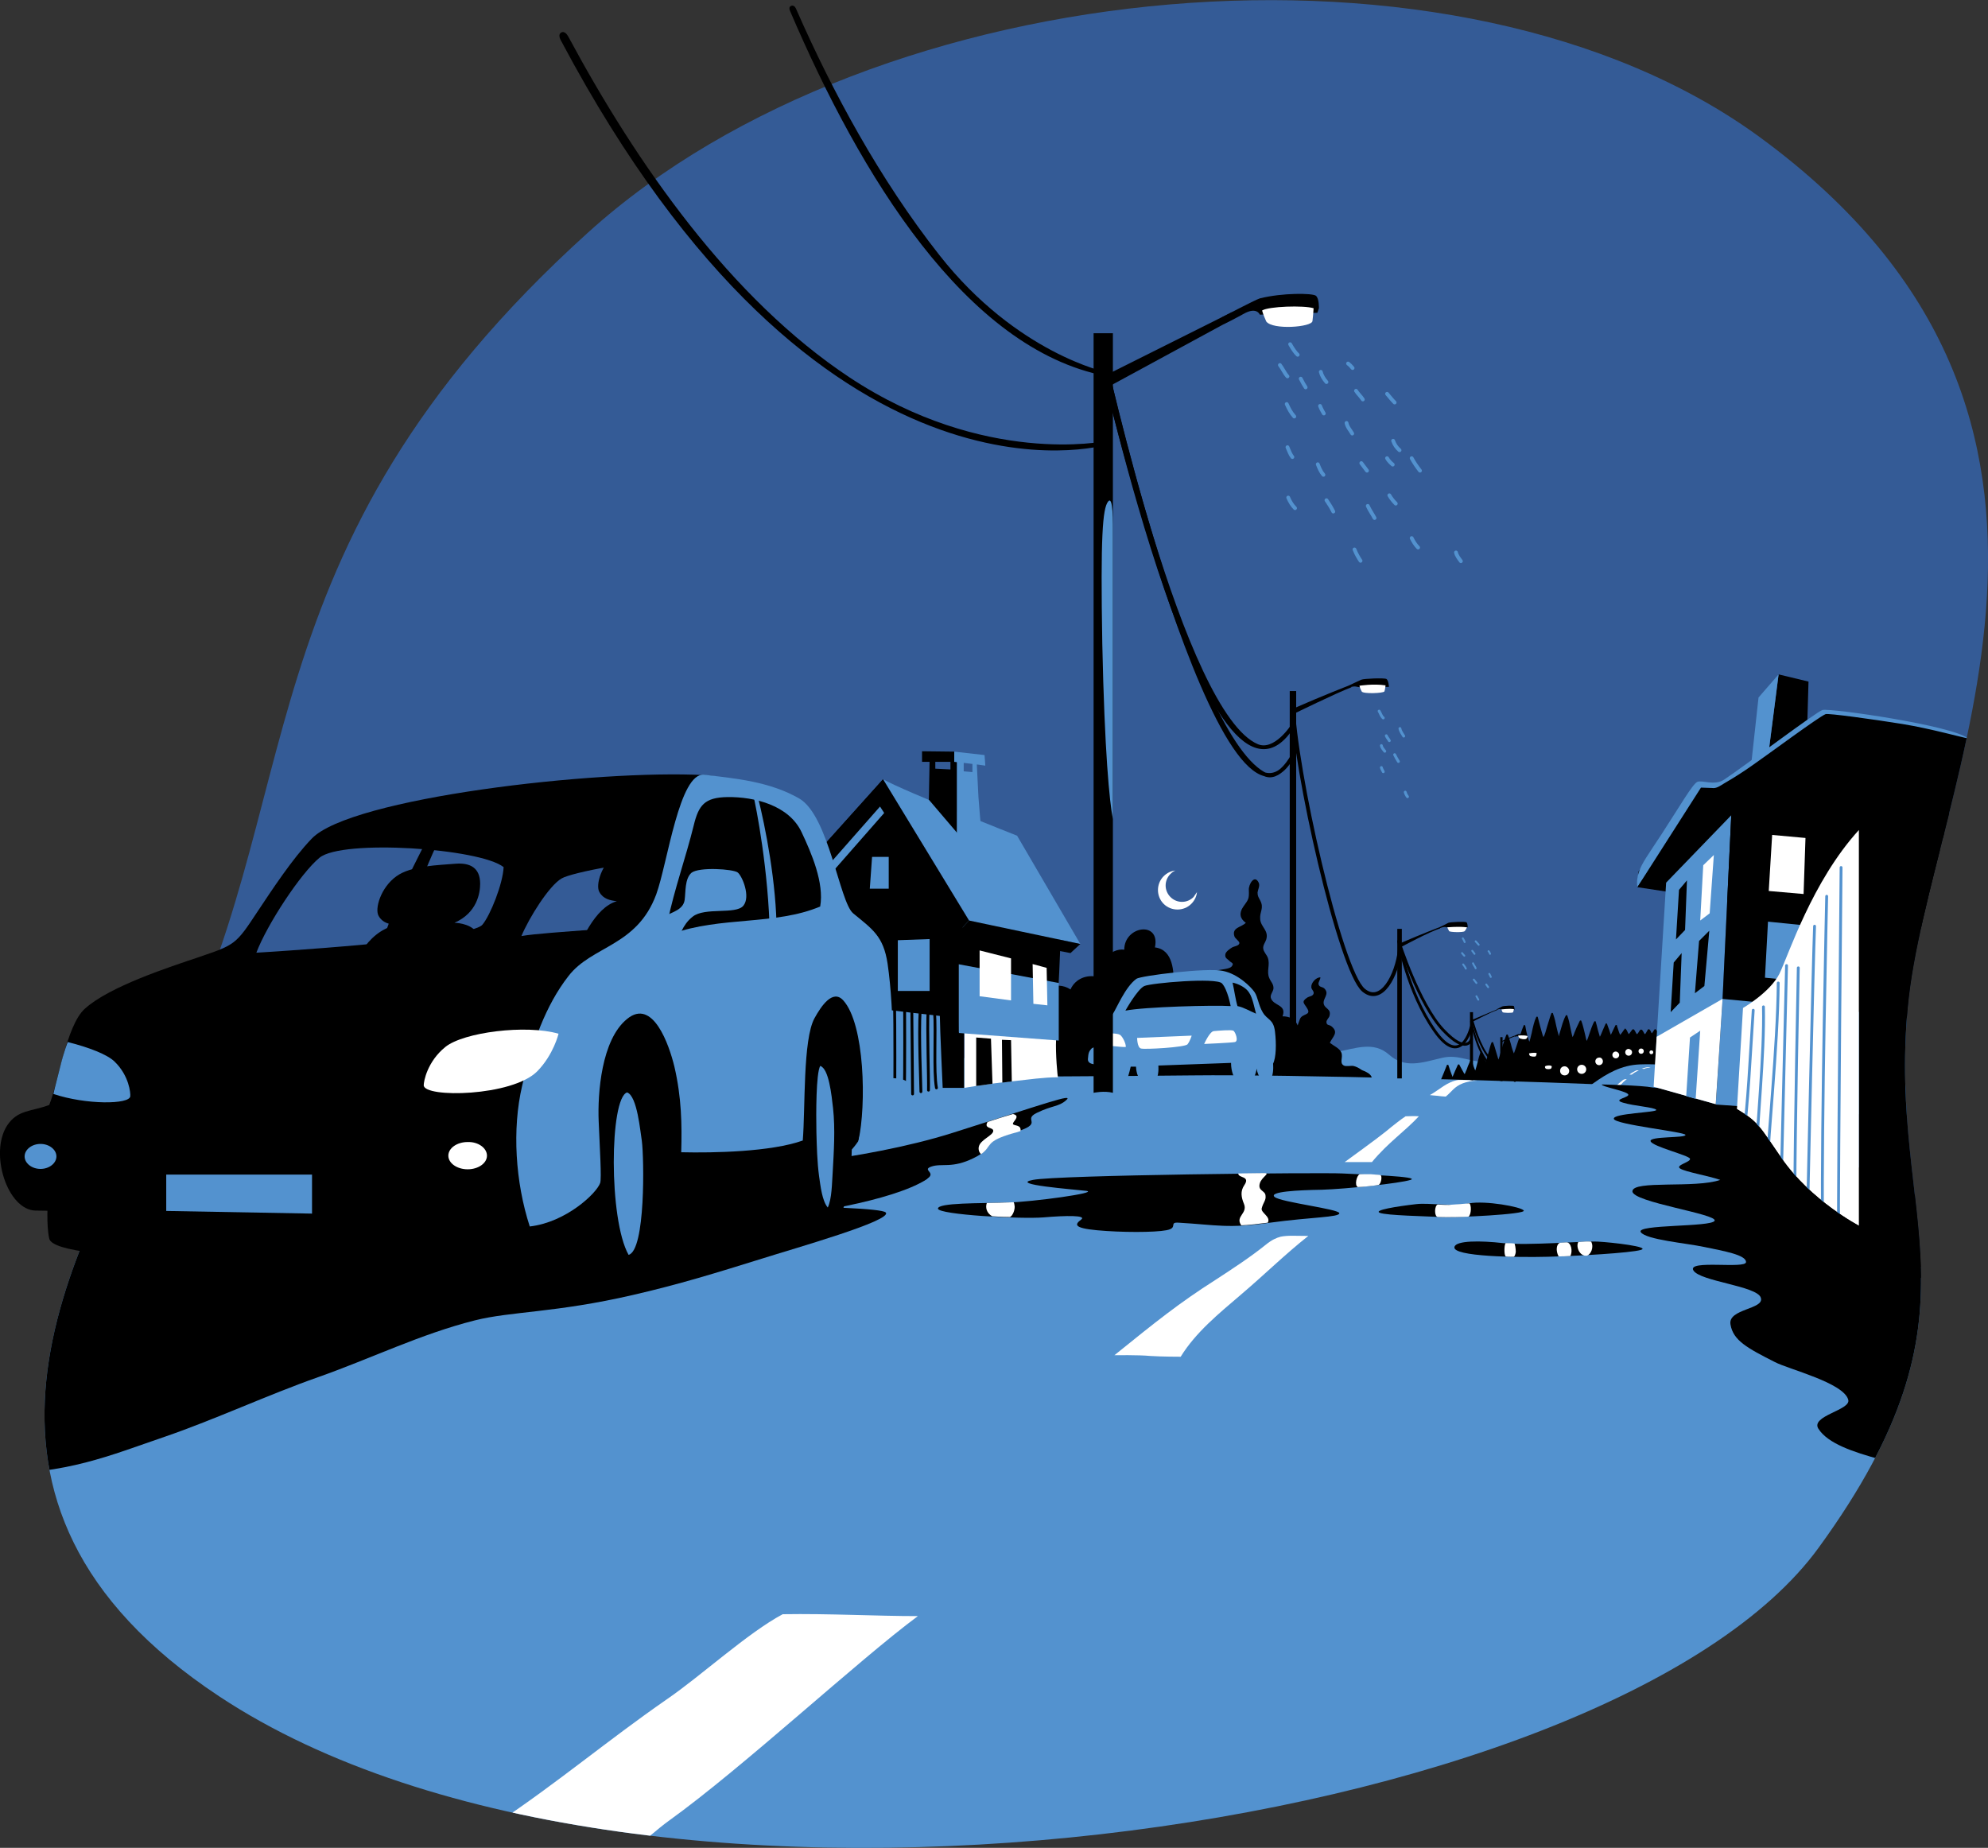 <?xml version="1.0" encoding="UTF-8"?> <!-- Generator: Adobe Illustrator 23.0.1, SVG Export Plug-In . SVG Version: 6.00 Build 0) --> <svg xmlns="http://www.w3.org/2000/svg" xmlns:xlink="http://www.w3.org/1999/xlink" id="Layer_1" x="0px" y="0px" viewBox="0 0 525 488" style="enable-background:new 0 0 525 488;" xml:space="preserve"><rect x="0" y="0" width="525" height="488" fill="#333333" stroke="none"/> <style type="text/css"> .st0{clip-path:url(#SVGID_2_);fill:#345B96;} .st1{clip-path:url(#SVGID_2_);} .st2{fill:#FFFFFF;} .st3{fill:#5392CF;} .st4{clip-path:url(#SVGID_2_);fill:#5392CF;} .st5{fill:none;stroke:#000000;stroke-width:0.75;stroke-linecap:round;stroke-linejoin:round;stroke-miterlimit:10;} .st6{fill:none;stroke:#5392CF;stroke-width:0.75;stroke-linecap:round;stroke-linejoin:round;stroke-miterlimit:10;} .st7{fill:#345B96;} .st8{stroke:#000000;stroke-linecap:round;stroke-linejoin:round;stroke-miterlimit:10;} .st9{fill:none;stroke:#000000;stroke-linecap:round;stroke-linejoin:round;stroke-miterlimit:10;} .st10{fill:none;stroke:#000000;stroke-width:0.5;stroke-linecap:round;stroke-linejoin:round;stroke-miterlimit:10;} .st11{fill:none;stroke:#5392CF;stroke-linecap:round;stroke-linejoin:round;stroke-miterlimit:10;} .st12{fill:none;stroke:#5392CF;stroke-width:0.5;stroke-linecap:round;stroke-linejoin:round;stroke-miterlimit:10;} </style> <g> <defs> <path id="SVGID_1_" d="M503.8,266.1c-5.3,57.1,22.4,79.5-23.5,142.6C425.6,484.1,169.9,522.1,57.9,448 c-77.4-51.2-39.5-117-14.7-162.9C82.3,212.9,61.7,146,155.3,61.4c76.3-69,230.1-83.2,309.4-25.2 C567.3,111.3,509.1,208.3,503.8,266.1z"></path> </defs> <clipPath id="SVGID_2_"> <use xlink:href="#SVGID_1_" style="overflow:visible;"></use> </clipPath> <path class="st0" d="M65.6,330.3c-39-2.7-142.4,2.1-141.7-65.2c0.6-57.6,10.8-116.8,74.3-190.5S130.4-19.6,198.2-37.1 c134.9-34.7,226.4-32,322.1,14.9C616,24.7,668.3,125.2,675.8,195.9c7.8,73.2-6.9,136.3-93.9,136.3c-39.4,0-197.4-4.7-246.6-4.7 C257.2,327.5,105.5,333,65.6,330.3z"></path> <g class="st1"> <path class="st2" d="M315.2,236.9c-1.7,1.7-4.4,1.7-6.1,0c-1.7-1.7-1.7-4.4,0-6.1c0.4-0.4,0.8-0.7,1.3-0.9 c-1.1,0.1-2.2,0.6-3.1,1.5c-2,2-2,5.3,0,7.3c2,2,5.3,2,7.3,0c0.9-0.9,1.4-2,1.5-3.1C315.8,236,315.5,236.5,315.2,236.9z"></path> </g> <g class="st1"> <path class="st3" d="M277.8,277.8c14.4,0,21.6-8.6,32.9-6.8c8.6,1.3,16.6,5.3,25.3,6.8c5.6,1,11.4,1,17,0c5-0.9,9.7-2.9,13.8,0.7 c4.2,3.8,8.8,2.1,13.9,0.9c4.8-1.2,7.9,1.6,12.5,0.8c5-0.9,9.9-2.5,15-2.7c4-0.1,7.9,1.2,11.7,2.1c3,0.7,6.5,2.3,9.7,2.1 c4.5-0.3,8.8-1.9,13.5-2c10.3-0.2,15.3,4.7,25.5,3.7c8.3-0.8,16.5-2.1,24.6,0.1c9.5,2.5,17.8-1.7,28.7,2.5 c10.8,4.2,16.7,5.6,16.7,5.6H238c0,0,11.9-11.2,19.6-13.3C265.3,276.1,270.4,277.8,277.8,277.8z"></path> <path class="st3" d="M23.4,260.7c8.6,1.3,16.6,5.3,25.3,6.8c5.6,1,11.4,1,17,0c5-0.9,9.7-2.9,13.8,0.7c4.2,3.8,8.8,2.1,13.9,0.9 c4.8-1.2,7.9,1.6,12.5,0.8c5-0.9,9.9-2.5,15-2.7c4-0.1,7.9,1.2,11.7,2.1c3,0.7,6.5,2.3,9.7,2.1c4.5-0.3,8.8-1.9,13.5-2 c10.3-0.2,15.3,4.7,25.5,3.7c8.3-0.8,16.5-2.1,24.6,0.1c9.5,2.5,17.8-1.7,28.7,2.5c10.8,4.2,16.7,15.9,16.7,15.9H-9 C-9,291.5,12.1,258.9,23.4,260.7z"></path> </g> <g class="st1"> <path d="M273.2,265.6c0.7-4.3,5.7-6.8,9.5-4.3c1.3-2.9,4.4-4,7.2-3.3c-0.2-3.4,3.3-7.7,7-7.2c0-6.3,9.6-7.7,8.1-0.6 c4.9,0.6,5,6.5,5,10.2c1.4-1.3,3.5-0.8,4.8,0.3c0,0,0.8-0.7,2-0.7c1.2,0,2.1,0.5,2.1,0.5c-0.6-2.8,1.4-3.8,2.9-4.3 c0.8-0.2,2.8-0.3,3.4-0.9c0.8-0.9,0.1-1-0.4-1.4c-0.6-0.7-1.4-0.8-1.2-1.9c0.1-0.7,1.3-1.5,1.8-1.8c0.5-0.3,1.8-0.4,1.9-1.1 c0.1-0.5-1.1-1.2-1.3-1.8c-0.8-2.4,1.9-2.4,3-3.6c-1.6-1.1-1.8-2.6-0.7-4.2c1.4-2,1.6-2,1.5-4.5c-0.1-1.4,1.5-4.2,2.6-1.9 c0.4,0.8-0.2,1.8-0.3,2.6c0,1,0.3,1.3,0.7,2.1c1.1,2.1-0.2,2.9,0,5c0.2,2.1,2.3,2.9,1.6,5.3c-0.3,0.9-0.9,1.5-0.8,2.4 c0.1,0.9,0.9,1.6,1.2,2.4c0.7,1.9-0.4,3.6,0.4,5.4c0.4,1,1.2,1.6,1.1,2.8c-0.1,0.8-0.9,1.6-0.7,2.4c0.6,2.2,4.3,1.7,3.1,4.9 c1.7,0,3.3,0.6,4,2.4c0,0,0.3-1,0.6-1.7c0.6-1.5,3.1-0.9,1.9-2.8c-0.8-1.4-1.7-1.7,0.1-2.9c0.5-0.3,1.4-0.3,1.6-1 c0.2-0.6-0.6-1.1-0.6-1.7c-0.1-1.1,1.2-2.6,2.4-2.6c0,0.6-0.6,1.3-0.5,1.8c0.2,0.9,1,0.6,1.6,1.2c1.4,1.5-0.6,2.6-0.2,4.1 c0.4,1.3,2,1.2,1.5,3.1c-0.1,0.5-0.9,1.1-0.8,1.7c0.1,0.9,0.7,0.5,1.4,1.1c1.9,1.6,0.2,2.7-0.5,4.3c1,0.8,2.5,1.4,3,2.5 c0.6,1.3-0.6,2.8,0.7,3.5c0.5,0.3,1.9,0,2.5,0.1c0.8,0.2,1.4,0.5,2.1,1c0.6,0.4,3.5,1,2.7,3.3c0,0-72.3-0.5-90,0.9L273.2,265.6z"></path> <path d="M439.1,272.3c-0.1,0-0.1,0-0.2,0c-0.1,0.1-0.2,0.2-0.4,0.4c-0.1,0.1-0.3,0.3-0.3,0.3c-0.2-0.1-0.4-0.5-0.6-0.7 c-0.2-0.3-0.3-0.5-0.5-0.5c0,0,0,0,0,0c-0.2,0-0.2,0.2-0.4,0.4c-0.1,0.2-0.3,0.5-0.5,0.7c0-0.1-0.1-0.1-0.1-0.2 c-0.3-0.7-0.5-0.9-0.7-0.9c-0.2,0-0.3,0.2-0.5,0.6c-0.1,0.2-0.4,0.7-0.5,0.7c-0.1,0-0.3-0.4-0.4-0.6c-0.2-0.3-0.3-0.6-0.6-0.6 c-0.2,0-0.4,0.2-0.6,0.6c-0.1,0.2-0.4,0.6-0.5,0.6c-0.1,0-0.3-0.4-0.4-0.6c-0.2-0.4-0.4-0.7-0.6-0.7h0c-0.2,0-0.4,0.3-0.6,0.6 c-0.2,0.2-0.3,0.5-0.6,0.7c-0.1-0.2-0.2-0.4-0.3-0.6c-0.1-0.3-0.3-0.6-0.5-0.8c0,0-0.1-0.1-0.1-0.1c0,0-0.1,0-0.1,0.1 c-0.2,0.2-0.4,0.5-0.6,0.8c-0.2,0.3-0.5,0.7-0.6,0.8c-0.2-0.2-0.5-1.2-0.7-1.8c-0.1-0.3-0.2-0.5-0.2-0.7c0-0.1-0.1-0.1-0.2-0.1 c0,0,0,0,0,0c-0.1,0-0.1,0-0.2,0.1l-1.2,2.5c-0.1-0.3-0.2-0.6-0.3-0.9c-0.2-0.7-0.5-1.3-0.7-2c0-0.1-0.1-0.1-0.2-0.1 c-0.1,0-0.2,0-0.2,0.1c-0.2,0.4-0.4,1-0.7,1.6c-0.3,0.7-0.6,1.5-0.8,1.8c-0.1-0.3-0.3-1.1-0.5-1.7c-0.2-0.8-0.4-1.7-0.6-2.3 c0-0.1-0.1-0.1-0.2-0.1c-0.1,0-0.1,0-0.2,0.1c-0.4,0.7-0.9,2.1-1.3,3.3c-0.2,0.7-0.5,1.5-0.7,1.8c-0.1-0.4-0.3-1.1-0.4-1.7 c-0.3-1.2-0.6-2.6-1-3.6c0-0.1-0.1-0.1-0.2-0.1c-0.1,0-0.1,0-0.2,0.1c-0.7,1.4-1,2.1-1.4,3.1c-0.1,0.4-0.3,0.8-0.5,1.2 c-0.3-0.9-0.4-1.8-0.6-2.6c-0.2-1-0.4-2-0.8-3.1c0-0.1-0.1-0.1-0.2-0.1c-0.1,0-0.1,0-0.2,0.1c-0.7,1.3-1.1,2.9-1.6,4.6 c-0.1,0.3-0.2,0.6-0.2,0.9c-0.3-1-0.5-1.8-0.7-2.7c-0.2-1-0.4-2-0.9-3.4c0-0.1-0.1-0.1-0.2-0.1c-0.1,0-0.1,0-0.2,0.1 c-0.4,1-0.7,2.2-1.1,3.4c-0.3,1.1-0.7,2.5-1,2.9c-0.2-0.4-0.6-1.9-0.9-3c-0.2-0.8-0.4-1.6-0.6-2.3c0-0.1-0.1-0.1-0.2-0.1 c-0.1,0-0.2,0-0.2,0.1c-0.5,1-0.9,2.7-1.2,4.2c-0.2,0.9-0.5,2-0.6,2.3c-0.3-0.5-0.8-2.4-1.1-4.2c0-0.1-0.1-0.1-0.2-0.2 c-0.1,0-0.2,0-0.2,0.1c-0.5,1.1-1,2.8-1.5,4.2c-0.4,1.3-0.9,2.7-1.1,3.2c-0.2-0.4-0.6-1.6-0.8-2.5c-0.3-0.9-0.5-1.8-0.8-2.4 c0-0.1-0.1-0.1-0.2-0.1c0,0,0,0,0,0c-0.1,0-0.1,0-0.2,0.1c-0.6,1.5-1.1,3.3-1.5,4.6c-0.2,0.8-0.4,1.5-0.6,1.9 c-0.1-0.3-0.3-1.1-0.5-1.7c-0.3-1-0.6-2.1-0.9-2.8c0-0.1-0.1-0.1-0.2-0.1c-0.1,0-0.1,0.1-0.2,0.1c-0.3,0.7-0.6,1.9-0.9,3 c-0.2,0.8-0.5,1.8-0.6,2.1c-0.2-0.4-0.7-1.5-1-2.6c0-0.1-0.1-0.1-0.2-0.1c-0.1,0-0.2,0-0.2,0.1c-0.3,0.8-0.6,1.9-0.8,2.8 c-0.2,0.8-0.5,1.8-0.6,2.1c-0.2-0.3-0.6-1.6-0.8-2.1c-0.1-0.2-0.1-0.4-0.1-0.5c0-0.1-0.1-0.1-0.2-0.1c-0.1,0-0.2,0-0.2,0.1 c-0.4,0.9-0.7,1.5-0.9,2.2c-0.2,0.4-0.4,0.9-0.6,1.4c0-0.1-0.1-0.2-0.2-0.3c-0.3-0.6-0.8-1.4-1.2-2.2c0-0.1-0.1-0.1-0.2-0.1 c-0.1,0-0.1,0-0.2,0.1c-0.6,1.3-0.9,2-1.4,3.2c-0.3-0.8-0.8-2.1-1.1-3.1c0-0.1-0.1-0.1-0.2-0.1c-0.1,0-0.2,0-0.2,0.1 c-0.3,0.7-0.5,1.3-0.8,2c-0.5,1.2-1.1,2.5-1.4,3.8c0,0.1,0,0.1,0,0.2c0,0,0.1,0.1,0.1,0.1l37.4,1c0,0,0,0,0,0c0,0,0,0,0,0 c0.8,0,2.5-0.1,6.5-2.6c4-2.5,6.2-3.7,8.6-3.9c0.9-0.1,1.8-0.2,2.9-0.2c1.5,0,2.8,0.1,2.8,0.1c0.1,0,0.1,0,0.1,0 c0,0,0.1-0.1,0.1-0.1l0.2-8.8C439.3,272.4,439.2,272.4,439.1,272.3z"></path> </g> <g class="st1"> <path class="st3" d="M300.1,258.5c1-0.8,18.7-3,22.8-2.1c4.1,0.8,7.5,4.3,8.4,5.6c0.9,1.3,1,3.4,2.2,5.4c1.2,2,2.8,1.7,3.2,5 c0.4,3.3,0.3,6.9-0.5,8.5c0,0,0.2,2-0.3,3.4h-3.3c0,0-0.6-0.8-0.7-2.1c0,0-0.3,1.6-0.8,2.4H326c0,0-0.9-1.4-0.9-3.9 c0,0-16.8,0.6-19.2,0.7c0,0,0.2,1.9-0.4,3.4c0,0-3.5,0-4.3,0c-0.8,0-1.2-2.3-1.2-3.1h-1.4c0,0-0.5,2.3-1,3.4c0,0-5,0-6.2,0 c0,0-1.1-2-1.2-4c0,0-3,0.3-2.9-1.4c0.1-1.8,0.4-2.1,0.8-2.6c0.3-0.5,1.4-0.7,1.7-0.8c0.3-0.1-0.7-2.7,0.4-5 c1.1-2.3,2.5-1.9,3.6-3.4C294.9,266.3,297.1,260.7,300.1,258.5z"></path> <g> <path d="M297.2,266.9c5-1,23.4-1.5,27.8-1.2c0,0-0.8-4.4-2.3-6c-1.5-1.6-18.7-0.1-20.5,0.7C300.4,261.2,297.2,266.9,297.2,266.9z "></path> <path d="M325.5,259.5c0.4,1.7,0.8,4.6,1.3,6.2c1.6,0.3,3.2,1.3,4.9,2c-0.4-1.4-0.9-4.2-1.8-5.5 C329.1,260.8,327,259.8,325.5,259.5z"></path> </g> <g> <path class="st2" d="M300.3,274.1l14.4-0.6c0,0-0.4,1.4-1.1,2.3c-0.7,0.8-11.3,1.4-12.3,1.1C300.3,276.6,300.3,274.1,300.3,274.1 z"></path> <path class="st2" d="M318,275.7c0,0,7-0.3,8.1-0.5c1.1-0.2,0.1-2.8-0.4-3c-0.5-0.3-4,0-5.1,0.1C319.5,272.3,318,275.7,318,275.7z "></path> <path class="st2" d="M290.8,275.9c0,0,5.4,0.7,6.5,0.6c0.1-0.8-0.8-2.7-1.5-3.2c-0.8-0.5-3.5-0.4-4.1-0.4 C291,272.9,290.8,275.9,290.8,275.9z"></path> </g> </g> <g class="st1"> <rect x="406.9" y="282.4" width="0.3" height="5"></rect> <rect x="412" y="284.5" width="0.3" height="3.9"></rect> <rect x="416.4" y="283.9" width="0.3" height="4"></rect> <rect x="421" y="281.1" width="0.3" height="5.2"></rect> <rect x="425.3" y="279" width="0.2" height="4.3"></rect> <rect x="428.8" y="278.3" width="0.1" height="3.8"></rect> <rect x="432.3" y="278.1" width="0.1" height="3.5"></rect> <rect x="435.2" y="278.5" width="0.1" height="3"></rect> </g> <path class="st4" d="M409.7,293.4c8.2-3.6,13.7-11.9,23.3-12.3c2.2-0.1,4.4,0,6.6,0.1c0.1,2.2,0,12.9,0,12.9L409.7,293.4z"></path> <g class="st1"> <path class="st2" d="M426.7,286.8c0.6-0.5,1.2-1,1.8-1.5c0.4-0.3,0.6-0.3,1.1-0.3c-0.5,0.4-1,0.8-1.3,1.2 c-0.2,0.2-0.6,0.5-0.8,0.7H426.7z"></path> <path class="st2" d="M430.3,283.8c0.4-0.4,1.2-0.8,1.8-1.1c0.2-0.1,0.4,0,0.7,0c-0.4,0.2-0.9,0.3-1.9,1.1L430.3,283.8z"></path> <path class="st2" d="M434.1,282.3c0.7-0.3,1.2-0.3,1.8-0.4c-0.8-0.2-1.6,0.1-2.3,0.3L434.1,282.3z"></path> </g> <path class="st4" d="M64.9,285.6c48.2-0.6,219.4-1.2,250.1-1.6c24.8-0.3,91.5,1.5,121.7,3c7.1,0.4,12.9,0.7,15.2,0.4 c0,0,12.2,7.9,29,23.7c15.6,14.6,33.8,30.4,44.4,37.8c13.4,9.3,121.4,46.1,145.9,107.8c24.5,61.7-125.7,104.1-309.4,104.1 c-201.6,0-415.6-19.6-453.6-165.9C-126.5,261.6,16.7,286.2,64.9,285.6z"></path> <g class="st1"> <path d="M423,286.4c0,0.6,5.9,1.6,6.9,2.5c1,0.9-4.4,1.4-1.3,2.3c2.9,0.9,8.3,1.2,8.8,1.9c0.4,0.7-11.7,0.9-11.2,2.4 c0.4,1.5,18.6,3.4,18.9,4.2c0.3,0.9-9.7,0.3-9.2,1.7c0.5,1.4,10.1,3.7,10.4,4.6c0.3,0.9-4,1.7-2.6,2.6c1.4,0.9,7.4,1.9,10.6,3 c-6.6,2.3-23.1,0-23.2,3c-0.1,2.9,22.6,6,21.7,7.8c-0.9,1.7-20.9,0.9-19.5,3c1.4,2,12,2.9,16.7,3.9c5.3,1.1,11.1,2.1,11.1,4 c0,1.9-15.6-0.7-13.9,2.2c1.7,2.9,16.8,4.1,17.8,7.2c1.1,3.1-8.8,2.9-8,7.1c0.7,4.2,4.4,6.2,11.7,9.9c3.6,1.9,18.3,5.5,19.4,10 c0.7,2.7-10,4.2-7.9,7.6c5,7.9,27.1,8.9,33.6,14.3c9.4,7.8-9.7,10.7-10.4,19.3c-0.9,11.3,22.2,28.6,30.4,33 c38.9,20.5,36.7,26.7,46.4,51.8c9.7,25.1,37.5,28.7,59.7,15.1c12.2-7.5,49.4-46.5-2.8-101.1c-25.2-26.3-55.1-48.8-85-69.3 c-19.2-13.1-80.9-40.2-100.4-52.8c0,0-12.2-0.1-15.2-0.4C433.4,286.6,423,286.4,423,286.4z"></path> </g> <g class="st1"> <g> <rect x="212.9" y="272.6" width="41.7" height="14.7"></rect> <path class="st2" d="M278.9,274.4l-24.2-1.8v14.7c0,0,6-1.1,13.2-1.8c3.7-0.4,7.7-1,11.5-1C279.3,284.5,278.7,278.3,278.9,274.4z "></path> <polygon class="st3" points="279.6,274.8 279.6,245.1 251.7,242.9 253.2,272.8 "></polygon> <path class="st3" d="M285.3,249.3l-16.7-28.6c0,0-29.5-11.6-35.4-14.9l22.7,37.3L285.3,249.3z"></path> <polygon points="203.5,238.9 233.2,205.8 255.9,243.1 253.2,246 253.2,272.8 207,272.8 207,242.2 "></polygon> <polygon points="233.2,205.8 201.1,241.5 204.4,244.8 208.2,244.8 232,216.4 "></polygon> <polygon class="st3" points="204.4,244.8 232.4,213 233.5,214.7 207,244.9 "></polygon> <g> <g> <polygon class="st3" points="230.3,226.3 234.7,226.3 234.7,234.7 229.7,234.7 "></polygon> <polygon class="st3" points="237.1,248.3 245.5,248 245.5,261.7 237.1,261.7 "></polygon> </g> </g> <g> <polygon points="257.8,274 257.8,286.8 262.1,286.2 261.7,274.3 "></polygon> <polygon points="264.6,274.6 264.7,285.9 267.2,285.6 267,274.7 "></polygon> </g> <polygon points="285.3,249.3 282.7,251.7 253.2,246 255.9,243.1 "></polygon> <polygon points="280,250.3 279.6,259.6 252.9,254.6 253,244.7 "></polygon> <g> <polygon points="245.3,211.2 252.8,220 252.8,200.4 251,200.4 251,203.2 247,203 247,200.4 245.5,200.4 "></polygon> <polygon points="253.2,201.2 243.5,201.2 243.5,198.4 252,198.5 "></polygon> </g> <g> <path class="st3" d="M257.9,200.7h-1.1v3.2l-2.3-0.2v-3.2h-1.8V220c0,0,4.4,3.3,7,5.2c0,0-0.9-9.1-1.3-14.6 C258.1,205,257.9,200.7,257.9,200.7z"></path> <path class="st3" d="M252,198.5l0,2.7c0,0,7.3,0.8,8.2,1c0,0-0.1-1.8-0.2-2.8L252,198.5z"></path> </g> </g> <g> <polygon class="st2" points="258.7,251 258.7,263.1 267,264.2 267,253.1 "></polygon> <polygon class="st2" points="272.7,254.6 272.9,265.1 276.6,265.5 276.4,255.6 "></polygon> </g> </g> <path class="st4" d="M249,288.4c0,0-0.8-17.2-0.8-20.1c0,0-10.7-1.2-23.1-2.7c-13.6-1.6-29.1-8.5-34.7-9.2v43.7 c0,0,31-4.1,37.4-5.7C234.3,292.8,249,288.4,249,288.4z"></path> <g class="st1"> <path class="st5" d="M246.8,267.1c0.4,5.7-0.3,15.7,0.5,20.2"></path> <path class="st5" d="M245.1,266.6c-0.3,5.2,0.2,18.4,0.1,21.3"></path> <path class="st5" d="M243,266.8c-0.4,6.7,0.2,19.3,0.2,21.5"></path> <line class="st5" x1="240.8" y1="266.6" x2="241" y2="288.9"></line> <path class="st5" d="M238.9,266.1c0,0,0.1,16.9-0.1,23.3"></path> <path class="st5" d="M236.3,290.1c0,0,0.1-21-0.1-25.1"></path> <path class="st5" d="M233.7,264.8c0,0,0,16.3-0.1,26.5"></path> <path class="st5" d="M230,264.9c0,0,0.1,17.5-0.2,27.7"></path> </g> <g class="st1"> <path d="M90.7,301.1c0,0-135.8-1.3-151.4-1.3s36-17.8,65.9-17.8c14.4,0,92.8,0,92.8,0L90.7,301.1z"></path> <path d="M8.2,254.3c-2.2,0.4-4.8-0.8-3.4-3.2c0.9-1.5,3.2-0.8,4-1.9c1.1-1.7-1.9-2-1.2-4c0.5-1.6,3.2-1.5,4.1-2.8 c-5.2-1.3,1-4.6,1.5-5.7c0.9-1.8-1.5-1.5-1.2-3.5c0.2-1.4,2.4-1.8,3.2-2.8c-1.3-0.9-3-0.5-1.8-2.6c0.7-1.3,2.6-1.1,2.9-2.7 c-2.1-0.6-1.9-2.3-1.2-3.8c1-2.2,2.4-1.8,0.9-4.1c-0.9-1.4,0.4-1.9,1.2-4c0.7-1.9,0.3-4.6,1.8-4.3c1.4,0.4,0.6,2.4,0.9,3.5 c0.2,1,1.6,2.5,1.9,3.3c0.6,1.6-1.5,2.2-1.1,3.3c0.4,1,2.2,1.2,2.5,2.1c0.5,1.3-1,1.6-0.9,2.7c0.2,1.9,3.8,1.6,0.6,4.5 c3.5,2.6,0.3,3.9,0.7,5.5c0.2,0.8,2,2.6,2.2,3.7c0.3,1.3-2.6,2.7-1.4,4.2c0.6,0.8,2,0.7,2.7,1.3c2.4,1.9,1.4,2.8-1.1,3.5 c-0.2,1.7,3.4,1.4,3.6,3c0.4,2.2-2.8,0.7-1.1,2.7c2.4,2.8,3.1,3-0.5,5.5c1.7,0.8,5,2.1,4.4,4.5c-0.4,1.8-4.3,2.4-3.8,4.1 c0.5,2.1,6.5,1.2,5.4,4.7c-0.8,2.6-4.9,2.1-1.4,3.5c2.2,0.9,6.5,7.9,3.6,10.8c-2.5,2.5-7.9,2.5-11.1,2.7 c-9.2,0.7-17.7,0.2-26.5-2.8c-2-0.7-9.7-2.6-6.3-9.3c1-1.9,4.9-3.2,6.6-4c-1.6-1.6-6.1-3.3-2.9-6c2.1-1.8,6.1-1.1,7.4-4 c-1.1-1.6-6.2-2.8-2.7-4.9c1.6-1,5.7-0.6,7.6-1.3C9.6,255,9,254.1,8.2,254.3z"></path> <path d="M55.3,257.2c3.4-3.1-7.2-4.7-6.7-8.1c0.3-2.1,5.1-0.8,3.9-4.3c-0.6-1.7-4-2-4.1-2.9c-0.1-1.1,2.2-1.3,2.5-2.2 c0.4-1.2-0.7-2.2-1.4-3.2c-0.9-1.3-3.5-2.2-3-4.4c0.3-1,1.7-0.7,1.5-2.1c-0.2-0.9-1.6-1.2-2.1-1.7c-0.7-0.6-2-1.1-2-2.3 c0-1.2,2.9-0.6,2.3-2.6c-0.3-0.9-1.9-0.9-2.2-1.9c-0.3-0.9-0.4-2.9-0.7-3.9c-0.3-1.3-2.4-2.8-2.4-0.1c0,0.9,0.8,1.4,0.7,2.4 c-0.1,0.9-2.3,2.2-2.8,2.8c-1.9,2.4,1.2,1.4,2.3,3.2c-1.2,0.6-4.1,1.9-4.3,3.8c-0.2,2.6,3.5,1.7,3.7,3.1c0.1,0.9-5.8,3.4-6.4,4.8 c-1.2,2.8,3.1,2,3.3,4.1c0.1,1.4-4.2,1.7-6.1,6.4c-1.7,4.1,4.6,2.3,4.5,4.7c-0.1,2.4-3.8,4.5-4.9,5c-2.4,1.1-7.4,5.7-4.2,9.7 c1.2,1.5,4.4,2.8,3.7,3.7c-1.3,1.7-8.5,3.5-6.8,7.5c1.3,2.9,3.9,3.1,1.2,6.3c-0.8,1-2.2,2.1-1.9,3.8c0.4,2.2,3.6,3.2,5.1,3.7 c6.4,2.2,19.1,2.5,25.6,0.7c5.6-1.6,14.6-10.3,7.3-19.1c-1.4-1.7-5.8-3.2-3.6-4.7c1.6-1.1,4.6-2.3,2.6-4.9 c-2.3-2.9-4.7-2.8-5.9-4.5C53.1,258.4,54.6,257.8,55.3,257.2z"></path> </g> <path class="st1" d="M90.7,301.1c0,0-1.3-33.7-1.3-36.5c0,0,90.4-6.8,101.1-8.1v43.7L90.7,301.1z"></path> <g class="st1"> <path class="st2" d="M60.7,596.6c19.8-17.8,35.4-40.6,54.8-59.2c11-10.5,50.2-48.7,61.2-56.6c19.6-14.1,49.9-42.3,65.7-54 c-11.1,0-23.4-0.7-35.7-0.5c-9.2,4.9-21.6,16.3-30.5,22.4c-16,11.1-28.8,22-45,32.8C114,493,97,504.9,80.9,517.8 C61,533.7,8.2,575.5-4.7,598c0,0,13.8,0.7,33,0.7C47.6,598.7,60.7,596.6,60.7,596.6z"></path> <path class="st2" d="M294.3,357.9c10.9-8.8,17.1-13.8,26.7-19.9c4.6-3,9.2-6,13.3-9.3c1.6-1.3,2.8-1.8,3.9-2.1 c2-0.4,4.1-0.2,7.3-0.2c-6.2,4.9-11.2,9.9-17.9,15.6c-5.6,4.8-11.8,9.8-15.8,16.3c0,0-5.1,0-8-0.2 C300.7,357.8,294.3,357.9,294.3,357.9z"></path> <path class="st2" d="M355.1,306.9c1.1-0.8,8.7-6.3,10.9-8.1c1.8-1.5,4.1-3.3,5.2-4c0.6,0,2.3-0.1,3.5,0c-3.7,4-8.1,6.9-12.4,12.1 c0,0-2.4,0-3.4,0C358,306.9,355.1,306.9,355.1,306.9z"></path> <path class="st2" d="M377.6,289.2c2.4-1.3,4.6-3.6,7.6-4c1.9,0,3.6,0.1,4.9,0.2c-1.5,0-2.7,0.3-3.8,0.7c-2.3,0.9-2.9,2.2-4.5,3.5 c0,0-1.6-0.1-2.1-0.2C379.3,289.4,377.6,289.2,377.6,289.2z"></path> </g> <g class="st1"> <g> <path d="M-44.7,306.8c21.9,1.4,42.7,0.1,63.5,1.3c20.3,1.1,40.2,1.8,60.7,1.4c38.8-0.8,52.1,1.6,91.6,0 c7.2-0.3,18.3-0.2,24.6-0.7c9-0.7,18.1-1.4,27-2.7c-5.6,3.4,27.7,1.9,21.6,5.6c-8.7,5.3-31.2,9.3-46.8,10.3 c-11.5,0.8-66.6-2.8-78.1-2.2c-23.4,1.2-25.5-4.5-48.9-4.5c-32.1,0-38.6,1.3-70.4-1.7c-8.2-0.8-29.6-1.8-37.6-3.8 C-42.6,308.5-51.6,306.4-44.7,306.8z"></path> <path d="M195.7,308.8c0,0,31.7-2,55.8-9.6c24.1-7.6,32.5-10.7,30-8.6c-1.9,1.7-3.6,1.3-7.7,3.3c-4.1,2,2.6,2.7-6.4,5.3 c-8.8,2.6-4.3,3.7-10.2,6.6c-5.8,2.9-8.5,1.3-11.3,2.3c-2.8,1,2.5,1.7-2.2,3.8c-5.1,2.3-13.5,0.2-25.7,1.3 C205.9,314.4,195.7,308.8,195.7,308.8z"></path> <path d="M311.3,322.9c10.1,0.6,13,1.6,24.1,0c11-1.5,18.3-1.4,18.3-2.5c0-1.1-15.5-2.9-17.1-4.3c-1.6-1.4,6.1-1.8,12.5-1.9 c6.4-0.2,20.6-1.7,23.4-2.6c2.8-0.9-12.3-1.4-18-1.7c-5.7-0.3-75.2,0.4-81.7,1.7c-6.5,1.2,10.7,2.5,14.1,2.9 c3.4,0.5-14,2.9-21,3.1c-7,0.2-18.3,0-18.2,1.6c0.2,1.6,22,2.8,27.9,2.3c5.9-0.5,11.5-0.6,9.9,0.6c-1.6,1.2-2.2,2.2,4.2,2.8 c6.4,0.6,15.2,0.6,18.3,0C311.3,324.3,308.5,322.7,311.3,322.9z"></path> <path d="M380.5,321.4c-3.9-0.2-14.3-0.4-16.1-1.1c-1.8-0.7,4.4-1.7,9.6-2.3c3.3-0.4,9.6,0.7,14-0.2c4.1-0.8,13.8,0.9,14.4,1.9 C403,320.7,384.5,321.6,380.5,321.4z"></path> <path d="M384.1,329.3c-0.7,2.6,16.8,2.8,24.6,2.6c7.9-0.2,21.8-1,24.6-1.8c2.8-0.8-7.5-2-11.3-2.2c-3.8-0.2-18.3,1.1-25,0.4 C390.9,327.6,384.5,327.6,384.1,329.3z"></path> </g> <g> <g> <g> <path class="st2" d="M267.5,299.3c0.8-0.2,1.5-0.4,2-0.6c0.3-1.8-1.9-1.3-2-1.9c-0.1-0.6,2.2-2.1,0-2.6 c-1.1,0.3-5.6,1.7-6.7,2.1c-1.1,1.9,1.6,1.3,1.5,2.4c-0.1,1.2-3.4,2.3-3.8,4.1c-0.2,0.8,0.1,1.6,0.6,2 C262.2,302.6,259.9,301.5,267.5,299.3z"></path> </g> <path class="st2" d="M262,321.2c-1.5-0.9-1.8-2.3-1.4-3.5c1.9,0,4.1-0.1,7.1-0.2c0.1,0.2,0.2,0.5,0.2,0.7c0.3,1.1-0.5,3-1.2,3.2 C264.7,321.4,262,321.2,262,321.2z"></path> </g> <g> <path class="st2" d="M327,309.9c0,1.3,3.3,0.6,1.6,3.1c-1.1,1.6-0.8,3.2-0.1,4.9c1.1,2.6-2.4,3.3-0.7,5.7c1.4,0,5.5-0.5,7-0.7 c0.9-1.6-1.9-2.6-1.6-3.8c0.4-1.6,1.2-2.1,1-3.4c-0.1-1.3-2.1-1.2-1.5-3.2c0.5-1.7,2.9-2.7,1.2-2.7 C332.3,309.8,327,309.9,327,309.9z"></path> <path class="st2" d="M359.1,310.1c-0.8,0.2-1.5,3-0.5,3.4c0.8,0,4.9-0.4,5.5-0.6c0.6-0.2,1.1-2.6,0.3-2.6 c-0.6-0.1-1.6-0.1-2.4-0.2C361.1,310.1,359.7,310.1,359.1,310.1z"></path> <path class="st2" d="M388,317.8c0.6,0.2,0.6,3-0.2,3.5c-1.2,0.1-5.4,0.2-8.1,0.1c-1-0.1-0.9-3.1,0-3.3c0,0,1,0.1,2.9,0.1 C384.4,318.1,388,317.8,388,317.8z"></path> </g> <g> <path class="st2" d="M399.9,328.4c-0.7-0.1-2.3-0.1-2.3-0.1c-0.4,0.6-0.4,3.1,0,3.5c0.5,0.1,0.9,0.1,2.1,0.1 c0.3,0,0.5-0.6,0.6-1.3C400.3,329.9,400.1,328.4,399.9,328.4z"></path> <path class="st2" d="M414.7,331.7c-1.3,0.1-2.2,0.1-3.1,0.1c-0.8-1.5-0.6-3.3,0.4-3.6c0.1,0,1.6-0.1,1.7-0.1 C414.9,328.1,415.4,330.4,414.7,331.7z"></path> <path class="st2" d="M416.8,328c1.4-0.1,2.6-0.2,3.4-0.1c0.8,1.5-0.1,3.4-1.1,3.7C417.2,331.9,416.1,329.3,416.8,328z"></path> </g> </g> </g> <g class="st1"> <g> <polygon points="469.7,178.1 466.4,203.8 476.9,204.1 477.6,180 "></polygon> <polygon class="st3" points="469.7,178.1 464.4,184.2 462,206.1 466.4,203.8 "></polygon> <path d="M432.4,234.3l0.3-4.1l16-23.2c0,0,1.9,0.3,4.1,0.3s29.1-19.6,29.1-19.6s25.4,2.5,37.7,7.2c0,0,16.5,19.2,20.3,22.3 c3.8,3.1,7.2,3,9.4,3.6l0.3,3.2l-100.1-7.5L432.4,234.3z"></path> <path class="st3" d="M432.4,234.3c-0.2-1.6,0-2.8,0.4-4c0.8-2.4,2.4-4.5,6-10c5-7.7,8.1-13.1,9.4-13.8c1.3-0.6,4.5,1.1,7.1-0.6 c5.7-3.8,24.6-18.1,26-18.4c2.4-0.5,34.3,4.1,38.4,7.5c-1.4-0.2-9.9-2.6-17.3-3.8c-7.4-1.2-19.7-2.9-20.3-2.6 c-1.8,0.7-15.8,11.1-19.3,13.5c-2.4,1.7-4.9,3.3-7.5,4.8c-1,0.6-2,1.4-3.2,1.2l-2.9-0.1L432.4,234.3z"></path> <path d="M441,235.6l-8.6-1.3l17.1-24.6c0,0,40.6-4.8,100.1,14.3l-28.1,23.3L441,235.6z"></path> <polygon class="st3" points="436.9,287 437.5,273.8 440,233.1 457.2,215.3 454.9,263.8 453.1,291.6 "></polygon> <path d="M457.2,215.3c0,0,41,0.3,81.3,9.5l-4.4,72.5l-81.1-5.6l1.9-27.8L457.2,215.3z"></path> <polygon class="st3" points="506.9,268.8 454.9,263.8 453.1,291.7 509,295.6 "></polygon> <polygon class="st3" points="466.9,243.4 466.1,258.2 475.2,259.1 475.8,244.3 "></polygon> <polygon class="st2" points="468,220.5 467.1,235.3 476.3,236.1 476.8,221.3 "></polygon> </g> <path d="M490.9,219.2c0,0,122.3,30.8,153.2,35.4v48.6c0,0-60,14-153.2,20.5V219.2z"></path> <g> <g> <polygon points="442,254.2 444.1,251.7 443.6,264.8 441.2,267.3 "></polygon> <polygon points="451.4,245.8 448.7,248.5 447.6,262.3 450.1,260.4 "></polygon> </g> <g> <polygon points="443.4,235 445.5,232.5 445,245.6 442.6,248.1 "></polygon> <polygon class="st2" points="452.6,225.8 449.8,228.5 449,243.1 451.5,241.2 "></polygon> </g> <polygon class="st2" points="437.5,273.8 454.9,263.8 453.1,291.6 436.7,287 "></polygon> <path class="st2" d="M460.3,266.2c0,0,7.1-4.1,9.6-9c2.4-4.9,8.6-24.4,21-38v104.5c0,0-12.6-6.6-20.4-17.8 c-5.9-8.6-6.1-9.6-11.8-13L460.3,266.2z"></path> </g> <g> <path class="st6" d="M463,266.8c-0.9,13.5-1.3,24.1-2.7,34.7"></path> <path class="st6" d="M465.7,265.9c0.3,12.6-1.8,32-1.8,38.9"></path> <path class="st6" d="M469.6,259.6c-0.1,16.8-2.9,42.6-2.7,47.1"></path> <line class="st6" x1="471.8" y1="255" x2="470.4" y2="312.2"></line> <path class="st6" d="M474.9,255.6c0,0-0.9,44.3-0.9,59.6"></path> <path class="st6" d="M477.4,318.2c0,0,1.4-63.8,1.8-73.6"></path> <path class="st6" d="M482.4,236.7c0,0-1.4,61.2-1.1,86.2"></path> <path class="st6" d="M486.2,229.1c0,0-0.7,74.2-0.7,98.6"></path> </g> <path d="M491.3,338c-15.7-4.9-32.6-33.1-32.6-33.1v-12c5.7,3.5,5.9,4.5,11.8,13c7.7,11.2,20.4,17.8,20.4,17.8L491.3,338z"></path> <path d="M490.9,323.7c0,0,27.8,25.2,75.8,57.4c48,32.3,72.6,81.7,73.4,129.5c0,0,69.6-33.5,62.8-124.4c-4.5-59-38.4-80.8-58.7-83 C644.1,303.2,575.7,317.5,490.9,323.7z"></path> <polygon class="st3" points="449,272.2 446.3,274 445.3,289.5 447.8,290.2 "></polygon> </g> <path class="st1" d="M-2.7,389.4c20.9-0.3,31.1-4.8,46.3-10c13.1-4.5,27.3-11.1,40.4-15.7c13.9-4.9,27.1-11.4,41.4-15 c9.5-2.4,21.4-2,41.7-6.7c12.2-2.8,21.9-5.8,34.1-9.6c8.5-2.7,34.7-10.1,32.7-12.2c-2-2.1-61.2-2.3-92.4-0.6 c-26.1,1.4-60.7-1.9-86.1,1c-30,3.4-67.6-1.6-95.7,8.6c-6.8,2.5-27.9,9.5-33.3,15c-6.7,6.7,13.1,24,17.8,27.3 C-35.3,385.7-24.5,389.7-2.7,389.4z"></path> </g> <path d="M13.3,302.8c0,0-0.5,5.1-0.6,11.1c-0.1,3.8-0.5,9.6,0.3,13.2c1.5,7,68.9,5.3,85.5,4.1c16.7-1.2,36.8-3.3,41.6-7.2 c0,0-3.1-9-4.9-13.9L13.3,302.8z"></path> <path d="M9.4,319.7c61.2,1.2,132.5-2.4,193.3-8.5c10.2-1,18.8-2,24-9.9c2.9-4.4,4.7-10.9,5.2-20.9c0.8-14.9-10.9-24.7-16.1-37.5 c-5.3-13-4.8-29.2-19-35.4c-2.2-1-6.8-2.6-10.8-2.8c-28.4-1.5-93.5,6-103.7,16.8c-5.1,5.3-10.4,13.4-14.4,19.4 c-5.6,8.5-5.8,8.6-15.2,11.8c-8,2.7-23.8,7.8-30.3,13.7c-4.9,4.4-7,19.6-9.4,25.4c-4.7,1.8-8.3,1.2-11.1,5.4 C-2.9,304.6,2,319.6,9.4,319.7z"></path> <path d="M136.5,312c-0.8,8.8,0.5,21.5,7.2,27.7c2.4,2.2,21.6,1.9,24,0c9.3-6.9,8.2-26.2,7.9-36.5c-0.2-9.9-3.7-22.6-15.2-24.4 C139.3,275.5,137.7,297.8,136.5,312z"></path> <path d="M201.3,273.7c-11.9,4-7.3,29.7-6.1,42.3c0.9,9,4.7,9.2,13.8,9.6c9.4,0.4,12.4-1,14.4-8.8c2.2-9,2-22-0.1-32.3 c-0.5-2.5-3.1-9.3-4.9-10.9C213.9,269.8,205.9,272.2,201.3,273.7z"></path> <path class="st3" d="M165.6,288.5c-4.6,1.5-4.9,33.5,0.4,42.9c4.5-1.2,4.1-25.5,3.5-30.1C169.1,299,168.3,289.4,165.6,288.5z"></path> <path class="st3" d="M216.6,281.5c-1.1,2-1.1,12.5-1,17.5c0.1,3.8,0.2,7.8,0.7,11.6c0.4,2.7,0.8,6.5,2.3,8.3 c1.1-2.3,1.1-6.5,1.3-9.3c0.3-5.4,0.7-11.4,0.1-16.9C219.6,289.2,218.9,282.2,216.6,281.5z"></path> <g> <path class="st7" d="M67.7,251.6c2.8-7.4,11.7-21,16.7-25.1c6-4.9,42.3-2.5,48.6,2.5c-0.2,4.4-3.5,12.7-5.6,15.2 C124,248.3,67.7,251.6,67.7,251.6z"></path> <path class="st7" d="M176.4,227.5c-7.1-0.6-25.5,2.9-28.1,4.5c-3.3,1.9-8.6,10.4-10.6,15.2c6.9-1.2,31.6-2.1,37.9-3.9 C177.9,242.7,179.5,227.8,176.4,227.5z"></path> </g> <path d="M176.9,221.8c-4.6,0.4-10,0.5-13.9,3.3c-4.2,3-5.8,8.7-4.7,10.5c1,1.8,2.8,2.2,4.6,2.4c-5.9,1.7-9.6,10.7-11.9,16.2 c2.8,0.3,24.9-0.3,25.4-0.5c1.4-0.7,7-19.8,7-26.5C183.4,222.9,180.8,221.5,176.9,221.8z"></path> <path d="M104.4,255.6c3.4-18,12.4-35.8,14.2-39.3c-1,0.2-3,0-3,0c-4.5,8.7-14.1,26-16.2,39.7L104.4,255.6z"></path> <path d="M120.3,228.1c-4.6,0.4-11.7,0.5-15.6,3.3c-4.2,3-5.8,8.7-4.7,10.5c1,1.8,2.8,2.2,4.6,2.4c-8.2,1.9-11.3,10.7-13.6,16.2 c2.8,0.3,30-0.3,30.5-0.5c0.8-0.4,5.7-10.7,4.6-13.3c-1.1-2.5-4.9-3-6.1-3c6-2.6,6.8-7.9,6.8-10.3 C126.8,229.2,124.2,227.8,120.3,228.1z"></path> <path class="st3" d="M225.3,241.2c5.1,4.2,8,6,9.1,13.3c1.9,13,1.6,31.7,0.6,38.7c-0.6,4.6-6.1,7.6-8.3,8.1c2.1-9.4,1.7-30.8-4-37.1 c-2.8-3.1-5.9,1.6-7.6,4.7c-3.1,5.6-2.4,23.8-3.1,32.3c-8.4,3-23.5,3.3-32.1,3.1c0.2-7.4,0.1-14.4-1.8-22.6 c-1.4-5.8-5.7-18.2-12.5-12.6c-6.8,5.5-7.8,19.7-7.5,27c0.3,7.2,0.8,15.1,0.4,16.3c-0.9,2.7-9,10.4-18.6,11.5 c-3.8-11.7-4.7-25.7-2-37.2c2.6-11.1,6.2-21.2,12.2-28.9c6.2-8.1,18.1-7.8,23.2-21.6c3-8.2,6.1-32.4,12.7-31.6 c8.3,1,17.3,1.8,25.1,6.3C218.9,215.5,221.7,238.2,225.3,241.2z"></path> <path class="st3" d="M230.4,285.1c2.3-0.4,9.2-1,9.5,1.3c0.4,3.1,0.2,6-2,8.5c-2.1,2.4-9.5,6.8-11.2,6.5L230.4,285.1z"></path> <path d="M176.3,243.4c1.8-8.6,4.8-16.9,6.9-25.4c1.3-5.4,2.9-7.4,8.9-7.5c7.2-0.1,16.3,2.2,19.6,9.3c2.6,5.5,6,13.4,4.9,19.6 c-11.8,5-26.5,2.6-39,7.2"></path> <path class="st3" d="M175.4,242c2.4-1.2,5-1.8,5.4-4.3c0.3-2.1,0-5.6,1.8-7.2c2-1.6,11-1,12.2-0.1c1.2,0.9,3.5,6.4,1.5,8.8 c-2,2.4-10.2,0.3-13.4,2.9c-2.9,2.3-3.1,5-5.2,8.1c0,0-0.6-0.6-1.4-2.9C175.5,245.1,175.4,242,175.4,242z"></path> <path class="st3" d="M203.3,247.2c-0.3-17.1-3.6-34.2-4.4-37.3c0.6,0.1,1.2,0.4,1.2,0.4c2,7.9,5,23,5,36.1L203.3,247.2z"></path> <g> <g> <rect x="340.6" y="182.5" width="1.7" height="101.6"></rect> <path d="M341.5,188.6c0,0,11.4-5.6,15.4-7.1l-0.6-0.5c0,0-6.7,2.6-14.7,6.1L341.5,188.6z"></path> <path d="M356.3,181c0,0,2.5-1.2,3.2-1.5c0.7-0.3,6-0.5,6.6-0.2c0.6,0.3,0.7,2.1,0.7,2.1s-5.5,0.1-7.3,0.1c-1.5,0-1.3-0.6-3.6,0.2 L356.3,181z"></path> </g> <g> <rect x="369" y="245.3" width="1.2" height="39.5"></rect> <path d="M370,250.1c0,0,7.6-4.1,10.3-4.9l0-0.4c0,0-4.7,1.8-10.3,4.2L370,250.1z"></path> <path d="M380.3,244.8c0,0,1.7-0.8,2.2-1.1c0.5-0.2,4.5-0.4,4.8-0.1c0.3,0.3,0.3,1.3,0.3,1.3s-3.5,0.1-4.7,0.1 c-1.1,0-1-0.5-2.6,0.1L380.3,244.8z"></path> </g> <g> <g> <polygon points="389,285.3 388.2,285.2 388.2,267.3 389,267.3 "></polygon> <path d="M388.6,270c0,0,5-2.7,6.7-3.2l0-0.2c0,0-3,1.2-6.7,2.8L388.6,270z"></path> <path d="M395.3,266.5c0,0,1.1-0.5,1.4-0.7c0.4-0.2,3-0.3,3.1-0.1c0.1,0.3,0.2,0.9,0.2,0.9s-2.3,0-3.1,0c-0.7,0-0.6-0.3-1.7,0.1 L395.3,266.5z"></path> </g> </g> <g> <g> <polygon points="396.8,285.5 396.2,285.5 396.2,273.9 396.8,273.9 "></polygon> <path d="M396.4,275.3c0,0,2.5-1.2,3.6-1.6l0-0.2c0,0-1.2,0.4-3.6,1.5L396.4,275.3z"></path> <path d="M400,273.5l0.9-0.4l2,0l0.1,0.6c0,0-1.4,0-2,0c-0.4,0-0.4-0.1-1,0.1L400,273.5z"></path> </g> </g> <g> <rect x="399.8" y="278.7" width="0.5" height="7"></rect> <g> <path d="M400.1,280c0,0,1.7-1.2,2.7-1.7l0-0.2c0,0-0.6,0.3-2.7,1.4L400.1,280z"></path> <path d="M402.8,278.1l0.9-0.4l2,0l0.1,0.6c0,0-1.5,0-2,0c-0.5,0-0.4-0.2-1.1,0L402.8,278.1z"></path> </g> </g> </g> <g> <path d="M293.9,288.6c-2.3-0.6-5.1,0-5.1,0V88h5.1C293.9,88,293.9,284.7,293.9,288.6z"></path> <polygon points="291.6,99.3 325.4,82.4 325.4,84.4 291.5,102.8 "></polygon> <path d="M323.1,85.6l-0.6-1.7c0,0,8.7-4.6,10.2-5.1c6-1.5,13.9-1.4,14.8-0.7c0.9,0.7,0.8,3.3,0.8,3.3l-0.4,1.2l-15.2,0.5 c0,0-0.8-2.2-4.3-0.2C324.8,84.9,323.1,85.6,323.1,85.6z"></path> </g> <g> <g> <path class="st8" d="M209.8,2.6c9.6,21.9,22.1,45,37.9,65.1c20.5,26.1,44.4,31.1,44.4,31.1c-36.7-7.1-64.5-52.8-83-96.1 c0,0-0.3-0.6,0-0.7C209.5,1.8,209.8,2.6,209.8,2.6z"></path> <path class="st8" d="M149.8,10.2c17.8,33.1,42.7,69,74.3,89.9c35.7,23.6,67.8,16.9,67.8,16.9S217,139.2,148.7,10.7 c0,0-0.9-1.4-0.2-1.7C149.1,8.7,149.8,10.2,149.8,10.2z"></path> </g> <g> <path class="st8" d="M333.6,204.3c-20.2-11.5-42.3-110.9-42.3-110.9l-0.8,0.4c0,0,33.1,139.3,51,105.6 C341.5,199.4,337.8,206.7,333.6,204.3z"></path> <path class="st8" d="M332,197c-20-8.4-40.7-103.6-40.7-103.6l-0.6,0.2c0,0,29.2,132.8,50.8,97.9C341.5,191.6,336.8,199,332,197z"></path> </g> </g> <g> <g> <path class="st2" d="M423.3,280.3c0,0.6-0.5,1-1,1c-0.6,0-1-0.5-1-1c0-0.6,0.5-1,1-1C422.8,279.2,423.3,279.7,423.3,280.3z"></path> <path class="st2" d="M427.6,278.6c0,0.5-0.4,0.9-0.9,0.9c-0.5,0-0.9-0.4-0.9-0.9c0-0.5,0.4-0.9,0.9-0.9 C427.1,277.7,427.6,278.1,427.6,278.6z"></path> <path class="st2" d="M431,277.9c0,0.5-0.4,0.9-0.9,0.9c-0.5,0-0.9-0.4-0.9-0.9c0-0.5,0.4-0.9,0.9-0.9 C430.6,277.1,431,277.4,431,277.9z"></path> <path class="st2" d="M434.1,277.6c0,0.4-0.3,0.7-0.7,0.7c-0.4,0-0.7-0.3-0.7-0.7c0-0.4,0.3-0.7,0.7-0.7 C433.8,276.9,434.1,277.2,434.1,277.6z"></path> <path class="st2" d="M436.6,277.9c0,0.3-0.2,0.5-0.5,0.5s-0.5-0.2-0.5-0.5c0-0.3,0.2-0.5,0.5-0.5S436.6,277.6,436.6,277.9z"></path> <circle class="st2" cx="417.7" cy="282.4" r="1.2"></circle> <path class="st2" d="M414.4,282.8c0,0.7-0.5,1.2-1.2,1.2c-0.7,0-1.2-0.5-1.2-1.2c0-0.7,0.5-1.2,1.2-1.2 C413.8,281.6,414.4,282.2,414.4,282.8z"></path> </g> <g> <path class="st2" d="M365.9,181c0,0-0.1,1.1-0.3,1.6c-0.3,0.5-5.7,0.7-6,0c-0.4-0.7-0.6-1.5-0.6-1.5S362.7,180.5,365.9,181z"></path> <path class="st2" d="M387.4,244.9c0,0-0.3,0.7-0.6,1c-0.3,0.4-3.9,0.3-4.1,0c-0.2-0.3-0.5-1-0.5-1S385.2,244.6,387.4,244.9z"></path> <path class="st2" d="M399.8,266.5c0,0-0.1,0.5-0.2,0.8c-0.1,0.3-2.7,0.2-2.8,0c-0.1-0.2-0.3-0.7-0.3-0.7S398.3,266.3,399.8,266.5z "></path> <path class="st2" d="M346.9,81.4c0,0-0.1,1.8-0.3,3.4c-0.2,1.6-10.5,2.4-12.2,0.1c0,0-0.9-2-1.1-2.9 C335,80.9,344.3,80.6,346.9,81.4z"></path> <path class="st2" d="M409.8,281.6c0,0,0,0.4-0.2,0.6c-0.2,0.2-1.2,0.2-1.4,0c-0.2-0.2-0.2-0.3-0.2-0.5 C408,281.4,409.5,281.2,409.8,281.6z"></path> <path class="st2" d="M405.8,278.1c0,0,0,0.5-0.2,0.8c-0.2,0.3-1.4,0.1-1.6-0.1c-0.2-0.3-0.2-0.6-0.2-0.6S404.9,277.9,405.8,278.1z "></path> <path class="st2" d="M403.4,273.6c0,0,0,0.4-0.3,0.7c-0.3,0.3-1.7,0.1-1.9-0.2c-0.2-0.3-0.3-0.6-0.3-0.6S402.3,273.3,403.4,273.6z "></path> </g> </g> <path class="st9" d="M341.4,185.5c0.4,17.2,12.5,70.8,18.7,76c4.7,3.9,8.8-3.8,9.6-10.8"></path> <g> <path class="st5" d="M369.4,248.6c0,0,2.3,13.3,9.4,23.5c7.1,10.3,9.7-0.8,9.7-0.8"></path> <path class="st5" d="M369.4,248.6c0,0,5.3,16.6,11.7,23.4c6.4,6.8,7.5,2.4,7.5,2.4"></path> </g> <g> <path class="st10" d="M388.6,268.8c1.2,4.1,2.7,8.8,5.8,11.8c1.1,1,2.5,2,4,2.3c3,0.4,3.8-1,4.3-3.4"></path> <path class="st10" d="M388.5,269.8c0.4,2,1.6,6,2.6,7.9c1.6,3.1,4,6.6,7.9,5c3-1.3,3.8-3.6,3.8-3.6"></path> </g> <path class="st3" d="M235.7,273.1c-3-0.4-3.4,8.4-3.3,11.7c1.7-0.3,3.3-0.1,3.3-0.1S235.8,274.8,235.7,273.1z"></path> <g> <path class="st2" d="M147.5,273c-8.6-2.5-25.1-0.4-29.9,3.5c-4.8,3.9-5.7,9.1-5.7,10.1c0,3.4,23.4,3,30-3.7 C146.2,278.5,147.5,273,147.5,273z"></path> <path class="st3" d="M14.1,288.9c8.6,2.9,20.2,2.8,20.3,0.6c0.1-0.8-0.3-5.4-4.1-9.1c-1.9-1.9-6.8-3.8-12.4-5.2c0,0-0.9,2-2.1,6.9 C14.5,287.1,14.1,288.9,14.1,288.9z"></path> <path class="st2" d="M128.6,305.2c0,2-2.3,3.6-5.1,3.6c-2.8,0-5.1-1.6-5.1-3.6c0-2,2.3-3.6,5.1-3.6 C126.3,301.5,128.6,303.2,128.6,305.2z"></path> <path class="st3" d="M14.9,305.4c0,1.8-1.9,3.3-4.2,3.3c-2.3,0-4.2-1.5-4.2-3.3s1.9-3.3,4.2-3.3C13,302.1,14.9,303.6,14.9,305.4z"></path> <polygon class="st3" points="82.4,320.5 43.9,319.8 43.9,310.2 82.4,310.2 "></polygon> </g> <g> <g> <path class="st11" d="M340.7,90.9c0.6,1.1,1.5,2.4,2,2.8"></path> <path class="st11" d="M338,96.4c0.7,0.9,1.2,2.1,2,3"></path> <path class="st11" d="M343.5,100c0.5,1,0.9,1.7,1.3,2.3"></path> <path class="st11" d="M348.8,98.2c0.2,0.9,0.8,1.9,1.5,2.7"></path> <path class="st11" d="M356,96c0.4,0.3,0.8,0.7,1.2,1.2"></path> <path class="st11" d="M339.8,106.7c0.6,1.3,1.1,2.3,2,3.3"></path> <path class="st11" d="M348.6,107.2c0.3,0.8,0.7,1.5,1,2"></path> <path class="st11" d="M358.1,103.2c0.5,0.8,1.3,1.5,1.8,2.3"></path> <path class="st11" d="M366.3,104c0.6,0.7,1.3,1.6,2,2.3"></path> <path class="st11" d="M355.6,111.7c0.2,1.1,1,1.9,1.5,2.8"></path> <path class="st11" d="M340,118.1c0.4,1,0.8,2,1.3,2.6"></path> <path class="st11" d="M367.9,116.4c0.4,1.1,0.9,1.8,1.7,2.5"></path> <path class="st11" d="M348,122.6c0.4,1,0.8,2,1.5,2.8"></path> <path class="st11" d="M359.5,122.3c0.5,0.7,1,1.3,1.5,2"></path> <path class="st11" d="M366.3,121c0.4,0.7,0.9,1.2,1.5,1.7"></path> <path class="st11" d="M372.8,121c0.6,1.1,1.4,2.3,2.2,3.3"></path> <path class="st11" d="M361.2,133.6c0.6,1.3,1.1,1.9,1.8,3.2"></path> <path class="st11" d="M366.9,130.8c0.4,0.7,1,1.5,1.7,2.2"></path> <path class="st11" d="M350.3,132.1c0.7,1,1.3,2,1.8,3"></path> <path class="st11" d="M340.2,131.4c0.5,1.2,1.1,2.1,1.8,2.8"></path> <path class="st11" d="M384.5,145.9c0.2,0.9,0.8,1.6,1.3,2.3"></path> <path class="st11" d="M357.7,145.1c0.5,1.3,1.2,2.4,1.6,3"></path> <path class="st11" d="M372.8,142.1c0.5,1,1,1.8,1.7,2.5"></path> </g> <g> <path class="st6" d="M364.2,187.8c0.4,0.6,0.5,1.3,1.1,1.8"></path> <path class="st6" d="M369.7,192.4c0.1,0.7,0.7,1.5,1,2"></path> <path class="st6" d="M366.1,194.3c0.2,0.5,0.6,0.9,0.8,1.3"></path> <path class="st6" d="M364.8,196.9c0.1,0.6,0.6,1.1,0.9,1.5"></path> <path class="st6" d="M368.3,199.3c0.3,0.6,0.6,1.2,1,1.8"></path> <path class="st6" d="M364.8,202.7c0.1,0.4,0.3,0.7,0.5,1.1"></path> <path class="st6" d="M371.1,209.2c0.1,0.4,0.3,0.8,0.6,1.2"></path> </g> </g> <g> <path class="st12" d="M390.4,264c-0.2-0.4-0.4-0.7-0.5-0.9"></path> <path class="st12" d="M393.7,258c-0.1-0.3-0.3-0.6-0.4-0.8"></path> <path class="st12" d="M389.9,259.6c-0.2-0.3-0.5-0.6-0.7-0.9"></path> <path class="st12" d="M390.5,249.5c-0.3-0.3-0.5-0.6-0.8-0.9"></path> <path class="st12" d="M393.5,251.9c-0.1-0.4-0.4-0.7-0.4-0.7"></path> <path class="st12" d="M389.4,251.9c-0.2-0.3-0.4-0.5-0.6-0.8"></path> <path class="st12" d="M386.7,252.4c0,0-0.4-0.4-0.6-0.7"></path> <path class="st12" d="M389.7,255.7c-0.2-0.5-0.5-0.8-0.7-1.3"></path> <path class="st12" d="M386.8,248.8c-0.1-0.3-0.3-0.7-0.5-1"></path> <path class="st12" d="M387.1,255.8c-0.2-0.5-0.5-0.8-0.7-1.1"></path> <path class="st12" d="M393,260.7c-0.1-0.2-0.4-0.5-0.5-0.7"></path> </g> <path class="st3" d="M293.9,142.1c0-4.3,0.1-11.5-1.3-9.6c-1.4,1.9-2,8.9-1.5,37.5c0.6,28.6,1.9,41.8,2.8,46.3 C293.9,216.3,293.9,146.3,293.9,142.1z"></path> </svg> 